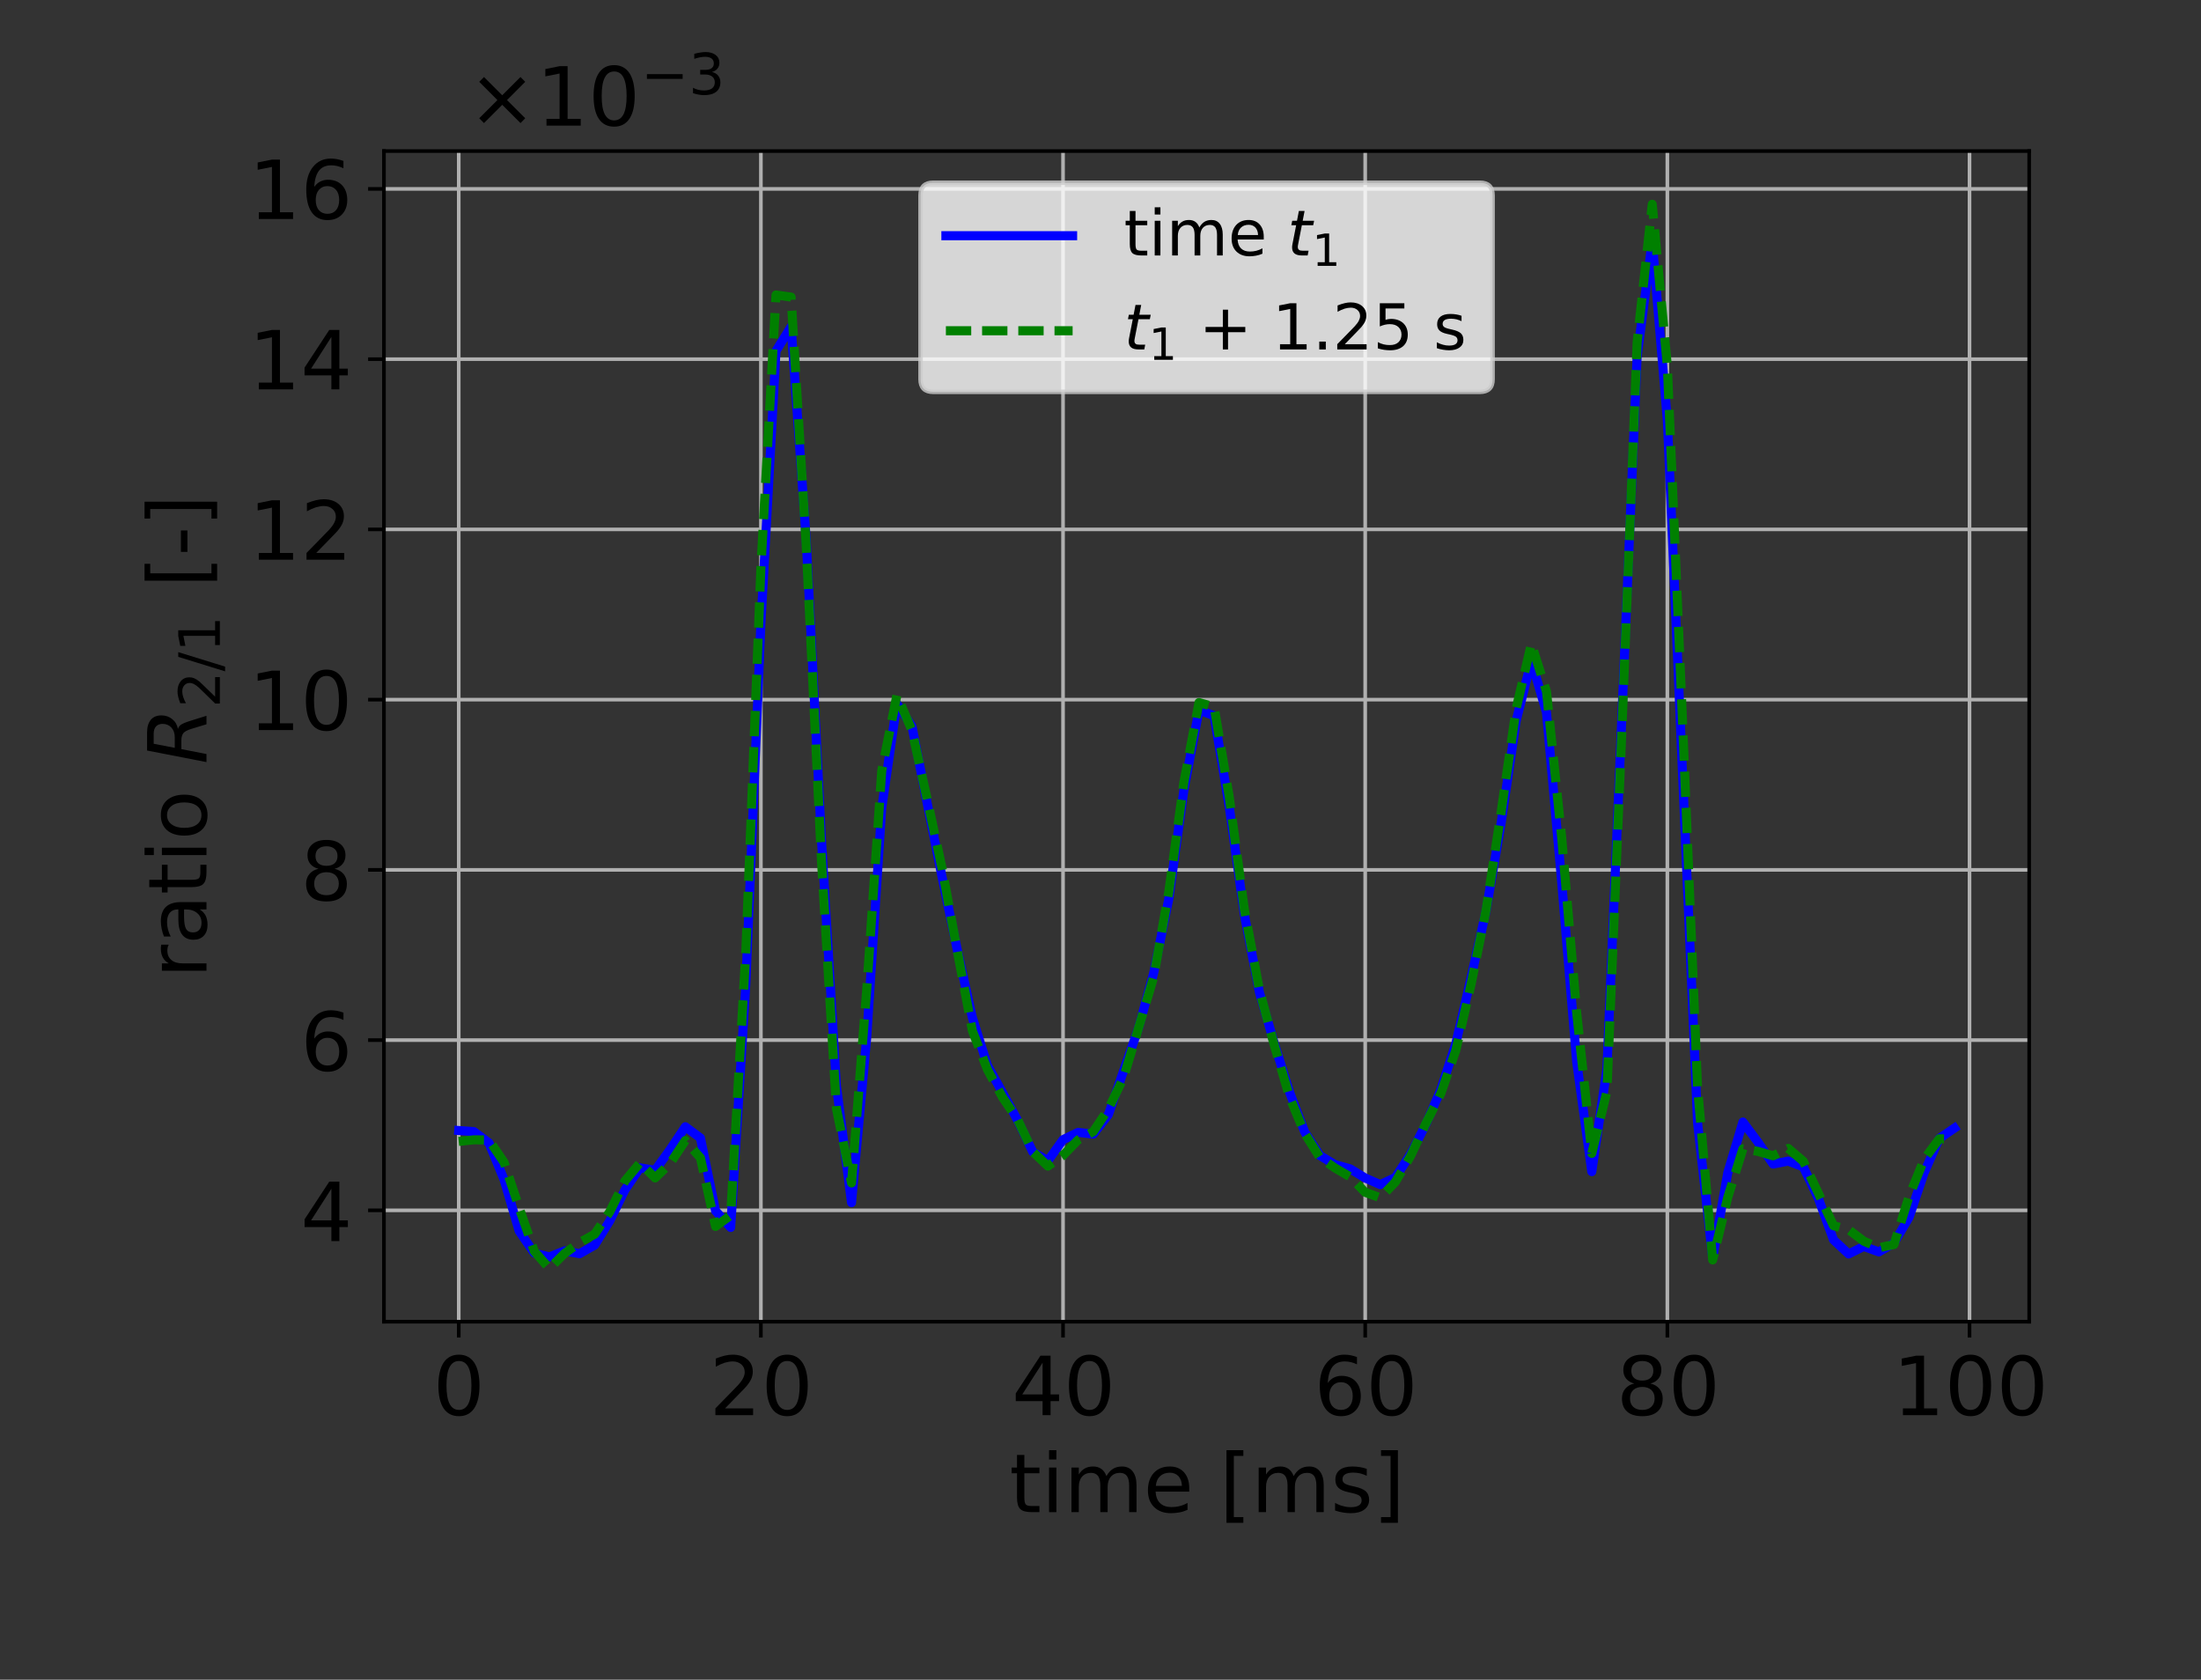 <?xml version="1.0" encoding="UTF-8"?>
<svg xmlns="http://www.w3.org/2000/svg" xmlns:xlink="http://www.w3.org/1999/xlink" width="382.76pt" height="292.07pt" viewBox="0 0 382.76 292.07" version="1.1">
<rect x="0" y="0" width="382.76" height="292.07" fill="#333333" stroke="none"/>
<defs>
<g>
<symbol overflow="visible" id="glyph8-0">
<path style="stroke:none;" d="M 7.25 -3.859 C 7.25 -3.598 7.176 -3.367 7.031 -3.172 C 6.844 -2.941 6.594 -2.828 6.281 -2.828 C 6.125 -2.828 5.969 -2.863 5.812 -2.938 C 5.969 -3 6.047 -3.117 6.047 -3.297 C 6.047 -3.504 5.93 -3.609 5.703 -3.609 C 5.297 -3.609 5.023 -3.336 4.891 -2.797 L 4.312 -2.797 C 4.395 -3.473 4.629 -4 5.016 -4.375 C 5.336 -4.695 5.711 -4.859 6.141 -4.859 C 6.516 -4.859 6.801 -4.75 7 -4.531 C 7.164 -4.352 7.25 -4.129 7.25 -3.859 Z M 4.766 -5.875 C 4.766 -5.75 4.633 -5.344 4.375 -4.656 C 4.113 -3.969 3.984 -3.348 3.984 -2.797 L 3.516 -2.797 C 3.516 -3.348 3.379 -3.969 3.109 -4.656 C 2.848 -5.344 2.719 -5.75 2.719 -5.875 C 2.719 -6.094 2.852 -6.312 3.125 -6.531 C 3.332 -6.707 3.539 -6.879 3.75 -7.047 C 3.957 -6.879 4.164 -6.707 4.375 -6.531 C 4.633 -6.312 4.766 -6.094 4.766 -5.875 Z M 5.328 -2.328 C 5.328 -2.18 5.266 -2.109 5.141 -2.109 L 2.359 -2.109 C 2.234 -2.109 2.172 -2.18 2.172 -2.328 C 2.172 -2.473 2.234 -2.547 2.359 -2.547 L 5.141 -2.547 C 5.266 -2.547 5.328 -2.473 5.328 -2.328 Z M 5.688 0 C 5.383 -0.051 5.102 -0.25 4.844 -0.594 C 4.562 -0.945 4.391 -1.367 4.328 -1.859 L 4.875 -1.859 C 4.969 -1.129 5.238 -0.508 5.688 0 Z M 3.172 -2.797 L 2.609 -2.797 C 2.473 -3.336 2.203 -3.609 1.797 -3.609 C 1.566 -3.609 1.453 -3.504 1.453 -3.297 C 1.453 -3.117 1.531 -3 1.688 -2.938 C 1.531 -2.863 1.367 -2.828 1.203 -2.828 C 0.891 -2.828 0.645 -2.941 0.469 -3.172 C 0.32 -3.367 0.25 -3.598 0.25 -3.859 C 0.25 -4.129 0.328 -4.352 0.484 -4.531 C 0.691 -4.75 0.984 -4.859 1.359 -4.859 C 1.785 -4.859 2.16 -4.695 2.484 -4.375 C 2.867 -4 3.098 -3.473 3.172 -2.797 Z M 4.078 -1.047 C 4.078 -0.828 4.039 -0.562 3.969 -0.25 C 3.906 0.051 3.832 0.285 3.75 0.453 C 3.664 0.285 3.586 0.051 3.516 -0.25 C 3.441 -0.562 3.406 -0.828 3.406 -1.047 C 3.406 -1.266 3.441 -1.535 3.516 -1.859 L 3.984 -1.859 C 4.047 -1.535 4.078 -1.266 4.078 -1.047 Z M 3.172 -1.859 C 3.098 -1.367 2.926 -0.945 2.656 -0.594 C 2.395 -0.25 2.109 -0.051 1.797 0 C 2.254 -0.508 2.531 -1.129 2.625 -1.859 Z M 3.172 -1.859 "/>
</symbol>
<symbol overflow="visible" id="glyph8-1">
<path style="stroke:none;" d="M 4.547 -0.016 L 4.5 0.047 C 4.039 0.016 3.484 0 2.828 0 C 2.191 0 1.52 0.016 0.812 0.047 L 0.75 -0.016 L 0.75 -0.312 L 0.812 -0.359 C 0.977 -0.379 1.141 -0.395 1.297 -0.406 C 1.578 -0.426 1.754 -0.453 1.828 -0.484 C 1.879 -0.516 1.926 -0.578 1.969 -0.672 C 2.031 -0.816 2.062 -1.43 2.062 -2.516 L 2.062 -3.734 C 2.062 -4.098 2.055 -4.555 2.047 -5.109 L 2.031 -5.469 C 2.031 -5.633 2 -5.719 1.938 -5.719 C 1.906 -5.719 1.805 -5.68 1.641 -5.609 C 1.203 -5.398 0.82 -5.219 0.5 -5.062 L 0.438 -5.094 C 0.414 -5.281 0.383 -5.488 0.344 -5.719 L 0.344 -5.766 C 1.238 -6.016 2.238 -6.352 3.344 -6.781 L 3.453 -6.703 C 3.441 -6.516 3.422 -6.227 3.391 -5.844 C 3.391 -5.707 3.383 -5.328 3.375 -4.703 L 3.359 -2.797 C 3.359 -1.422 3.379 -0.68 3.422 -0.578 C 3.453 -0.504 3.5 -0.461 3.562 -0.453 C 3.688 -0.422 3.992 -0.391 4.484 -0.359 L 4.547 -0.312 Z M 4.547 -0.016 "/>
</symbol>
<symbol overflow="visible" id="glyph0-0">
<path style="stroke:none;" d="M 4.508 -9.41 C 3.785 -9.41 3.246 -9.059 2.879 -8.348 C 2.508 -7.641 2.34 -6.578 2.34 -5.16 C 2.34 -3.742 2.508 -2.68 2.879 -1.969 C 3.246 -1.262 3.785 -0.906 4.508 -0.906 C 5.23 -0.906 5.77 -1.262 6.137 -1.969 C 6.492 -2.68 6.676 -3.742 6.676 -5.16 C 6.676 -6.578 6.492 -7.641 6.137 -8.348 C 5.77 -9.059 5.23 -9.41 4.508 -9.41 M 4.508 -10.516 C 5.656 -10.516 6.535 -10.051 7.156 -9.141 C 7.766 -8.223 8.078 -6.887 8.078 -5.16 C 8.078 -3.414 7.766 -2.082 7.156 -1.176 C 6.535 -0.27 5.656 0.184 4.508 0.184 C 3.344 0.184 2.453 -0.27 1.844 -1.176 C 1.234 -2.082 0.934 -3.414 0.934 -5.16 C 0.934 -6.887 1.234 -8.223 1.844 -9.141 C 2.453 -10.051 3.344 -10.516 4.508 -10.516 "/>
</symbol>
<symbol overflow="visible" id="glyph0-1">
<path style="stroke:none;" d="M 2.723 -1.176 L 7.598 -1.176 L 7.598 0 L 1.035 0 L 1.035 -1.176 C 1.559 -1.715 2.281 -2.453 3.203 -3.387 C 4.109 -4.309 4.691 -4.902 4.934 -5.172 C 5.387 -5.668 5.699 -6.094 5.867 -6.449 C 6.039 -6.789 6.137 -7.145 6.137 -7.484 C 6.137 -8.023 5.938 -8.477 5.555 -8.816 C 5.172 -9.156 4.676 -9.34 4.055 -9.34 C 3.613 -9.34 3.148 -9.254 2.664 -9.113 C 2.184 -8.957 1.66 -8.73 1.105 -8.418 L 1.105 -9.836 C 1.672 -10.062 2.195 -10.234 2.68 -10.348 C 3.16 -10.461 3.613 -10.516 4.027 -10.516 C 5.09 -10.516 5.938 -10.246 6.578 -9.711 C 7.215 -9.172 7.539 -8.461 7.539 -7.57 C 7.539 -7.145 7.457 -6.734 7.301 -6.363 C 7.145 -5.98 6.859 -5.527 6.434 -5.02 C 6.32 -4.875 5.953 -4.492 5.328 -3.855 C 4.707 -3.219 3.84 -2.324 2.723 -1.176 "/>
</symbol>
<symbol overflow="visible" id="glyph0-2">
<path style="stroke:none;" d="M 5.359 -9.113 L 1.828 -3.602 L 5.359 -3.602 L 5.359 -9.113 M 4.988 -10.332 L 6.746 -10.332 L 6.746 -3.602 L 8.223 -3.602 L 8.223 -2.438 L 6.746 -2.438 L 6.746 0 L 5.359 0 L 5.359 -2.438 L 0.695 -2.438 L 0.695 -3.785 L 4.988 -10.332 "/>
</symbol>
<symbol overflow="visible" id="glyph0-3">
<path style="stroke:none;" d="M 4.676 -5.727 C 4.055 -5.727 3.559 -5.5 3.188 -5.074 C 2.82 -4.648 2.637 -4.055 2.637 -3.316 C 2.637 -2.566 2.82 -1.969 3.188 -1.547 C 3.559 -1.121 4.055 -0.906 4.676 -0.906 C 5.301 -0.906 5.797 -1.121 6.164 -1.547 C 6.535 -1.969 6.719 -2.566 6.719 -3.316 C 6.719 -4.055 6.535 -4.648 6.164 -5.074 C 5.797 -5.5 5.301 -5.727 4.676 -5.727 M 7.457 -10.105 L 7.457 -8.832 C 7.102 -9 6.746 -9.129 6.391 -9.215 C 6.023 -9.297 5.668 -9.34 5.328 -9.34 C 4.395 -9.34 3.684 -9.027 3.203 -8.406 C 2.723 -7.781 2.438 -6.832 2.383 -5.586 C 2.652 -5.98 2.992 -6.293 3.402 -6.508 C 3.812 -6.719 4.266 -6.832 4.762 -6.832 C 5.797 -6.832 6.621 -6.508 7.215 -5.883 C 7.809 -5.258 8.121 -4.395 8.121 -3.316 C 8.121 -2.254 7.797 -1.402 7.172 -0.766 C 6.547 -0.129 5.711 0.184 4.676 0.184 C 3.488 0.184 2.566 -0.27 1.941 -1.176 C 1.305 -2.082 0.992 -3.414 0.992 -5.16 C 0.992 -6.789 1.375 -8.094 2.156 -9.059 C 2.918 -10.02 3.969 -10.516 5.273 -10.516 C 5.613 -10.516 5.969 -10.477 6.336 -10.418 C 6.691 -10.348 7.059 -10.246 7.457 -10.105 "/>
</symbol>
<symbol overflow="visible" id="glyph0-4">
<path style="stroke:none;" d="M 4.508 -4.902 C 3.84 -4.902 3.316 -4.719 2.934 -4.367 C 2.551 -4.012 2.367 -3.531 2.367 -2.906 C 2.367 -2.281 2.551 -1.785 2.934 -1.43 C 3.316 -1.078 3.84 -0.906 4.508 -0.906 C 5.16 -0.906 5.684 -1.078 6.066 -1.445 C 6.449 -1.801 6.648 -2.281 6.648 -2.906 C 6.648 -3.531 6.449 -4.012 6.082 -4.367 C 5.699 -4.719 5.172 -4.902 4.508 -4.902 M 3.105 -5.5 C 2.508 -5.641 2.043 -5.926 1.699 -6.336 C 1.359 -6.746 1.203 -7.242 1.203 -7.84 C 1.203 -8.66 1.488 -9.312 2.082 -9.793 C 2.664 -10.277 3.473 -10.516 4.508 -10.516 C 5.527 -10.516 6.336 -10.277 6.93 -9.793 C 7.512 -9.312 7.809 -8.66 7.809 -7.84 C 7.809 -7.242 7.641 -6.746 7.301 -6.336 C 6.961 -5.926 6.508 -5.641 5.91 -5.5 C 6.578 -5.344 7.102 -5.031 7.484 -4.578 C 7.852 -4.125 8.051 -3.559 8.051 -2.906 C 8.051 -1.898 7.738 -1.133 7.129 -0.609 C 6.508 -0.07 5.641 0.184 4.508 0.184 C 3.359 0.184 2.48 -0.07 1.871 -0.609 C 1.262 -1.133 0.965 -1.898 0.965 -2.906 C 0.965 -3.559 1.148 -4.125 1.531 -4.578 C 1.898 -5.031 2.422 -5.344 3.105 -5.5 M 2.594 -7.711 C 2.594 -7.172 2.75 -6.746 3.09 -6.449 C 3.43 -6.152 3.898 -6.012 4.508 -6.012 C 5.102 -6.012 5.57 -6.152 5.91 -6.449 C 6.25 -6.746 6.422 -7.172 6.422 -7.711 C 6.422 -8.25 6.25 -8.66 5.91 -8.957 C 5.57 -9.254 5.102 -9.41 4.508 -9.41 C 3.898 -9.41 3.43 -9.254 3.09 -8.957 C 2.75 -8.66 2.594 -8.25 2.594 -7.711 "/>
</symbol>
<symbol overflow="visible" id="glyph0-5">
<path style="stroke:none;" d="M 1.758 -1.176 L 4.039 -1.176 L 4.039 -9.059 L 1.559 -8.562 L 1.559 -9.836 L 4.027 -10.332 L 5.43 -10.332 L 5.43 -1.176 L 7.711 -1.176 L 7.711 0 L 1.758 0 L 1.758 -1.176 "/>
</symbol>
<symbol overflow="visible" id="glyph0-6">
<path style="stroke:none;" d="M 2.594 -9.949 L 2.594 -7.754 L 5.215 -7.754 L 5.215 -6.762 L 2.594 -6.762 L 2.594 -2.551 C 2.594 -1.914 2.68 -1.504 2.848 -1.332 C 3.02 -1.148 3.375 -1.062 3.91 -1.062 L 5.215 -1.062 L 5.215 0 L 3.91 0 C 2.918 0 2.238 -0.184 1.871 -0.555 C 1.504 -0.922 1.316 -1.586 1.316 -2.551 L 1.316 -6.762 L 0.383 -6.762 L 0.383 -7.754 L 1.316 -7.754 L 1.316 -9.949 L 2.594 -9.949 "/>
</symbol>
<symbol overflow="visible" id="glyph0-7">
<path style="stroke:none;" d="M 1.332 -7.754 L 2.609 -7.754 L 2.609 0 L 1.332 0 L 1.332 -7.754 M 1.332 -10.773 L 2.609 -10.773 L 2.609 -9.156 L 1.332 -9.156 L 1.332 -10.773 "/>
</symbol>
<symbol overflow="visible" id="glyph0-8">
<path style="stroke:none;" d="M 7.371 -6.266 C 7.684 -6.832 8.066 -7.242 8.504 -7.527 C 8.945 -7.797 9.469 -7.938 10.078 -7.938 C 10.871 -7.938 11.496 -7.652 11.934 -7.086 C 12.375 -6.52 12.602 -5.711 12.602 -4.676 L 12.602 0 L 11.324 0 L 11.324 -4.637 C 11.324 -5.371 11.184 -5.926 10.93 -6.293 C 10.66 -6.648 10.262 -6.832 9.723 -6.832 C 9.059 -6.832 8.531 -6.605 8.148 -6.164 C 7.766 -5.727 7.582 -5.133 7.582 -4.379 L 7.582 0 L 6.309 0 L 6.309 -4.637 C 6.309 -5.371 6.164 -5.926 5.91 -6.293 C 5.641 -6.648 5.23 -6.832 4.691 -6.832 C 4.039 -6.832 3.516 -6.605 3.133 -6.164 C 2.75 -5.727 2.566 -5.133 2.566 -4.379 L 2.566 0 L 1.289 0 L 1.289 -7.754 L 2.566 -7.754 L 2.566 -6.547 C 2.848 -7.016 3.203 -7.371 3.613 -7.598 C 4.012 -7.824 4.492 -7.938 5.059 -7.938 C 5.629 -7.938 6.094 -7.797 6.492 -7.512 C 6.887 -7.23 7.172 -6.805 7.371 -6.266 "/>
</symbol>
<symbol overflow="visible" id="glyph0-9">
<path style="stroke:none;" d="M 7.965 -4.195 L 7.965 -3.57 L 2.113 -3.57 C 2.168 -2.691 2.422 -2.012 2.906 -1.559 C 3.375 -1.105 4.027 -0.879 4.875 -0.879 C 5.359 -0.879 5.84 -0.934 6.293 -1.051 C 6.746 -1.164 7.215 -1.348 7.668 -1.602 L 7.668 -0.398 C 7.215 -0.199 6.746 -0.043 6.266 0.043 C 5.781 0.129 5.285 0.184 4.805 0.184 C 3.559 0.184 2.578 -0.172 1.855 -0.879 C 1.133 -1.586 0.781 -2.566 0.781 -3.797 C 0.781 -5.059 1.121 -6.066 1.801 -6.816 C 2.48 -7.555 3.414 -7.938 4.578 -7.938 C 5.629 -7.938 6.449 -7.598 7.059 -6.93 C 7.652 -6.25 7.965 -5.344 7.965 -4.195 M 6.691 -4.562 C 6.676 -5.258 6.477 -5.812 6.109 -6.238 C 5.727 -6.648 5.215 -6.859 4.594 -6.859 C 3.883 -6.859 3.316 -6.648 2.891 -6.25 C 2.465 -5.855 2.211 -5.285 2.156 -4.562 L 6.691 -4.562 "/>
</symbol>
<symbol overflow="visible" id="glyph0-10">
<path style="stroke:none;" d=""/>
</symbol>
<symbol overflow="visible" id="glyph0-11">
<path style="stroke:none;" d="M 1.219 -10.773 L 4.152 -10.773 L 4.152 -9.781 L 2.496 -9.781 L 2.496 0.863 L 4.152 0.863 L 4.152 1.855 L 1.219 1.855 L 1.219 -10.773 "/>
</symbol>
<symbol overflow="visible" id="glyph0-12">
<path style="stroke:none;" d="M 6.277 -7.527 L 6.277 -6.32 C 5.91 -6.492 5.543 -6.633 5.16 -6.734 C 4.762 -6.816 4.367 -6.875 3.953 -6.875 C 3.316 -6.875 2.836 -6.773 2.523 -6.578 C 2.211 -6.379 2.055 -6.094 2.055 -5.711 C 2.055 -5.414 2.168 -5.188 2.395 -5.02 C 2.621 -4.848 3.074 -4.676 3.758 -4.535 L 4.195 -4.438 C 5.102 -4.238 5.742 -3.953 6.125 -3.613 C 6.492 -3.262 6.691 -2.766 6.691 -2.141 C 6.691 -1.418 6.406 -0.852 5.84 -0.438 C 5.273 -0.016 4.48 0.184 3.488 0.184 C 3.062 0.184 2.637 0.141 2.184 0.07 C 1.73 0 1.262 -0.113 0.766 -0.285 L 0.766 -1.602 C 1.234 -1.348 1.699 -1.164 2.156 -1.051 C 2.609 -0.922 3.062 -0.863 3.516 -0.863 C 4.109 -0.863 4.578 -0.965 4.902 -1.164 C 5.215 -1.359 5.387 -1.66 5.387 -2.043 C 5.387 -2.383 5.258 -2.652 5.031 -2.836 C 4.805 -3.02 4.293 -3.203 3.5 -3.375 L 3.062 -3.473 C 2.27 -3.645 1.688 -3.898 1.348 -4.238 C 0.992 -4.578 0.82 -5.047 0.82 -5.656 C 0.82 -6.379 1.078 -6.945 1.586 -7.344 C 2.098 -7.738 2.836 -7.938 3.797 -7.938 C 4.266 -7.938 4.707 -7.895 5.133 -7.824 C 5.543 -7.754 5.926 -7.652 6.277 -7.527 "/>
</symbol>
<symbol overflow="visible" id="glyph0-13">
<path style="stroke:none;" d="M 4.309 -10.773 L 4.309 1.855 L 1.375 1.855 L 1.375 0.863 L 3.035 0.863 L 3.035 -9.781 L 1.375 -9.781 L 1.375 -10.773 L 4.309 -10.773 "/>
</symbol>
<symbol overflow="visible" id="glyph0-14">
<path style="stroke:none;" d="M 9.938 -7.613 L 6.773 -4.438 L 9.938 -1.277 L 9.113 -0.438 L 5.938 -3.613 L 2.766 -0.438 L 1.941 -1.277 L 5.102 -4.438 L 1.941 -7.613 L 2.766 -8.449 L 5.938 -5.273 L 9.113 -8.449 L 9.938 -7.613 "/>
</symbol>
<symbol overflow="visible" id="glyph1-0">
<path style="stroke:none;" d="M -6.562 -5.824 C -6.648 -5.684 -6.703 -5.527 -6.746 -5.359 C -6.773 -5.188 -6.805 -5.004 -6.805 -4.805 C -6.805 -4.082 -6.562 -3.531 -6.094 -3.148 C -5.629 -2.75 -4.961 -2.566 -4.082 -2.566 L 0 -2.566 L 0 -1.289 L -7.754 -1.289 L -7.754 -2.566 L -6.547 -2.566 C -7.016 -2.82 -7.371 -3.176 -7.598 -3.602 C -7.824 -4.027 -7.938 -4.551 -7.938 -5.172 C -7.938 -5.258 -7.922 -5.359 -7.922 -5.473 C -7.91 -5.57 -7.895 -5.684 -7.867 -5.824 L -6.562 -5.824 "/>
</symbol>
<symbol overflow="visible" id="glyph1-1">
<path style="stroke:none;" d="M -3.898 -4.863 C -3.898 -3.828 -3.77 -3.117 -3.543 -2.723 C -3.301 -2.324 -2.906 -2.125 -2.34 -2.125 C -1.887 -2.125 -1.516 -2.27 -1.262 -2.566 C -0.992 -2.863 -0.863 -3.273 -0.863 -3.785 C -0.863 -4.492 -1.105 -5.059 -1.617 -5.484 C -2.113 -5.91 -2.777 -6.125 -3.613 -6.125 L -3.898 -6.125 L -3.898 -4.863 M -4.422 -7.398 L 0 -7.398 L 0 -6.125 L -1.176 -6.125 C -0.695 -5.824 -0.355 -5.457 -0.141 -5.031 C 0.07 -4.605 0.184 -4.066 0.184 -3.445 C 0.184 -2.652 -0.027 -2.012 -0.469 -1.547 C -0.906 -1.078 -1.504 -0.852 -2.254 -0.852 C -3.117 -0.852 -3.77 -1.133 -4.223 -1.73 C -4.664 -2.309 -4.891 -3.176 -4.891 -4.336 L -4.891 -6.125 L -5.02 -6.125 C -5.598 -6.125 -6.051 -5.926 -6.379 -5.543 C -6.691 -5.16 -6.859 -4.621 -6.859 -3.926 C -6.859 -3.473 -6.805 -3.047 -6.691 -2.621 C -6.578 -2.195 -6.422 -1.801 -6.223 -1.418 L -7.398 -1.418 C -7.57 -1.871 -7.711 -2.324 -7.797 -2.766 C -7.879 -3.203 -7.938 -3.629 -7.938 -4.055 C -7.938 -5.172 -7.641 -6.012 -7.059 -6.562 C -6.477 -7.117 -5.598 -7.398 -4.422 -7.398 "/>
</symbol>
<symbol overflow="visible" id="glyph1-2">
<path style="stroke:none;" d="M -9.949 -2.594 L -7.754 -2.594 L -7.754 -5.215 L -6.762 -5.215 L -6.762 -2.594 L -2.551 -2.594 C -1.914 -2.594 -1.504 -2.68 -1.332 -2.848 C -1.148 -3.02 -1.062 -3.375 -1.062 -3.91 L -1.062 -5.215 L 0 -5.215 L 0 -3.91 C 0 -2.918 -0.184 -2.238 -0.555 -1.871 C -0.922 -1.504 -1.586 -1.316 -2.551 -1.316 L -6.762 -1.316 L -6.762 -0.383 L -7.754 -0.383 L -7.754 -1.316 L -9.949 -1.316 L -9.949 -2.594 "/>
</symbol>
<symbol overflow="visible" id="glyph1-3">
<path style="stroke:none;" d="M -7.754 -1.332 L -7.754 -2.609 L 0 -2.609 L 0 -1.332 L -7.754 -1.332 M -10.773 -1.332 L -10.773 -2.609 L -9.156 -2.609 L -9.156 -1.332 L -10.773 -1.332 "/>
</symbol>
<symbol overflow="visible" id="glyph1-4">
<path style="stroke:none;" d="M -6.859 -4.336 C -6.859 -3.656 -6.59 -3.117 -6.051 -2.723 C -5.516 -2.324 -4.789 -2.125 -3.871 -2.125 C -2.934 -2.125 -2.211 -2.309 -1.672 -2.707 C -1.133 -3.105 -0.879 -3.645 -0.879 -4.336 C -0.879 -5.02 -1.133 -5.555 -1.672 -5.953 C -2.211 -6.352 -2.934 -6.547 -3.871 -6.547 C -4.777 -6.547 -5.516 -6.352 -6.051 -5.953 C -6.59 -5.555 -6.859 -5.02 -6.859 -4.336 M -7.938 -4.336 C -7.938 -5.441 -7.57 -6.309 -6.859 -6.945 C -6.137 -7.57 -5.145 -7.895 -3.871 -7.895 C -2.594 -7.895 -1.602 -7.57 -0.895 -6.945 C -0.172 -6.309 0.184 -5.441 0.184 -4.336 C 0.184 -3.219 -0.172 -2.34 -0.895 -1.715 C -1.602 -1.09 -2.594 -0.781 -3.871 -0.781 C -5.145 -0.781 -6.137 -1.09 -6.859 -1.715 C -7.57 -2.34 -7.938 -3.219 -7.938 -4.336 "/>
</symbol>
<symbol overflow="visible" id="glyph1-5">
<path style="stroke:none;" d=""/>
</symbol>
<symbol overflow="visible" id="glyph1-6">
<path style="stroke:none;" d="M -10.773 -1.219 L -10.773 -4.152 L -9.781 -4.152 L -9.781 -2.496 L 0.863 -2.496 L 0.863 -4.152 L 1.855 -4.152 L 1.855 -1.219 L -10.773 -1.219 "/>
</symbol>
<symbol overflow="visible" id="glyph1-7">
<path style="stroke:none;" d="M -4.449 -0.695 L -4.449 -4.422 L -3.316 -4.422 L -3.316 -0.695 L -4.449 -0.695 "/>
</symbol>
<symbol overflow="visible" id="glyph1-8">
<path style="stroke:none;" d="M -10.773 -4.309 L 1.855 -4.309 L 1.855 -1.375 L 0.863 -1.375 L 0.863 -3.035 L -9.781 -3.035 L -9.781 -1.375 L -10.773 -1.375 L -10.773 -4.309 "/>
</symbol>
<symbol overflow="visible" id="glyph2-0">
<path style="stroke:none;" d="M -9.184 -3.57 L -5.516 -2.863 L -5.516 -4.664 C -5.516 -5.371 -5.699 -5.938 -6.094 -6.379 C -6.492 -6.805 -7.004 -7.031 -7.625 -7.031 C -8.121 -7.031 -8.504 -6.875 -8.773 -6.59 C -9.043 -6.293 -9.184 -5.867 -9.184 -5.328 L -9.184 -3.57 M -4.961 -6.137 C -4.891 -6.422 -4.719 -6.676 -4.449 -6.875 C -4.168 -7.074 -3.629 -7.301 -2.82 -7.555 L 0 -8.434 L 0 -6.961 L -2.652 -6.152 C -3.332 -5.938 -3.785 -5.699 -4.012 -5.43 C -4.238 -5.145 -4.367 -4.734 -4.367 -4.18 L -4.367 -2.637 L 0 -1.785 L 0 -0.383 L -10.332 -2.395 L -10.332 -5.543 C -10.332 -6.492 -10.105 -7.23 -9.68 -7.738 C -9.254 -8.25 -8.633 -8.504 -7.824 -8.504 C -7.102 -8.504 -6.477 -8.277 -5.953 -7.852 C -5.414 -7.414 -5.09 -6.848 -4.961 -6.137 "/>
</symbol>
<symbol overflow="visible" id="glyph3-0">
<path style="stroke:none;" d="M -0.824 -1.906 L -0.824 -5.316 L 0 -5.316 L 0 -0.723 L -0.824 -0.723 C -1.199 -1.09 -1.715 -1.598 -2.371 -2.242 C -3.016 -2.879 -3.434 -3.285 -3.621 -3.453 C -3.969 -3.77 -4.266 -3.988 -4.516 -4.109 C -4.754 -4.227 -5 -4.297 -5.238 -4.297 C -5.617 -4.297 -5.934 -4.156 -6.172 -3.891 C -6.41 -3.621 -6.539 -3.273 -6.539 -2.836 C -6.539 -2.531 -6.48 -2.203 -6.379 -1.867 C -6.27 -1.527 -6.113 -1.16 -5.895 -0.773 L -6.887 -0.773 C -7.043 -1.172 -7.164 -1.539 -7.242 -1.875 C -7.324 -2.211 -7.363 -2.531 -7.363 -2.816 C -7.363 -3.562 -7.172 -4.156 -6.797 -4.605 C -6.418 -5.051 -5.922 -5.277 -5.297 -5.277 C -5 -5.277 -4.711 -5.219 -4.453 -5.109 C -4.188 -5 -3.871 -4.801 -3.512 -4.504 C -3.414 -4.426 -3.145 -4.168 -2.699 -3.73 C -2.254 -3.293 -1.629 -2.688 -0.824 -1.906 "/>
</symbol>
<symbol overflow="visible" id="glyph3-1">
<path style="stroke:none;" d="M -7.234 -2.52 L -7.234 -3.344 L 0.914 -0.824 L 0.914 0 L -7.234 -2.52 "/>
</symbol>
<symbol overflow="visible" id="glyph3-2">
<path style="stroke:none;" d="M -0.824 -1.23 L -0.824 -2.828 L -6.34 -2.828 L -5.992 -1.09 L -6.887 -1.09 L -7.234 -2.816 L -7.234 -3.801 L -0.824 -3.801 L -0.824 -5.398 L 0 -5.398 L 0 -1.23 L -0.824 -1.23 "/>
</symbol>
<symbol overflow="visible" id="glyph4-0">
<path style="stroke:none;" d="M 2.016 -7.738 L 2.016 -6.031 L 4.059 -6.031 L 4.059 -5.258 L 2.016 -5.258 L 2.016 -1.984 C 2.016 -1.488 2.082 -1.168 2.215 -1.035 C 2.348 -0.895 2.625 -0.828 3.043 -0.828 L 4.059 -0.828 L 4.059 0 L 3.043 0 C 2.27 0 1.742 -0.145 1.457 -0.43 C 1.168 -0.715 1.023 -1.234 1.023 -1.984 L 1.023 -5.258 L 0.297 -5.258 L 0.297 -6.031 L 1.023 -6.031 L 1.023 -7.738 L 2.016 -7.738 "/>
</symbol>
<symbol overflow="visible" id="glyph4-1">
<path style="stroke:none;" d="M 1.035 -6.031 L 2.027 -6.031 L 2.027 0 L 1.035 0 L 1.035 -6.031 M 1.035 -8.379 L 2.027 -8.379 L 2.027 -7.121 L 1.035 -7.121 L 1.035 -8.379 "/>
</symbol>
<symbol overflow="visible" id="glyph4-2">
<path style="stroke:none;" d="M 5.734 -4.871 C 5.977 -5.312 6.273 -5.633 6.613 -5.855 C 6.957 -6.062 7.363 -6.172 7.84 -6.172 C 8.457 -6.172 8.941 -5.953 9.281 -5.512 C 9.625 -5.07 9.801 -4.441 9.801 -3.637 L 9.801 0 L 8.809 0 L 8.809 -3.605 C 8.809 -4.18 8.699 -4.609 8.5 -4.895 C 8.289 -5.172 7.98 -5.312 7.562 -5.312 C 7.043 -5.312 6.637 -5.137 6.34 -4.797 C 6.043 -4.453 5.898 -3.992 5.898 -3.406 L 5.898 0 L 4.906 0 L 4.906 -3.605 C 4.906 -4.18 4.797 -4.609 4.598 -4.895 C 4.387 -5.172 4.066 -5.312 3.648 -5.312 C 3.141 -5.312 2.734 -5.137 2.438 -4.797 C 2.141 -4.453 1.996 -3.992 1.996 -3.406 L 1.996 0 L 1.004 0 L 1.004 -6.031 L 1.996 -6.031 L 1.996 -5.094 C 2.215 -5.457 2.492 -5.734 2.812 -5.91 C 3.121 -6.086 3.496 -6.172 3.938 -6.172 C 4.375 -6.172 4.742 -6.062 5.051 -5.844 C 5.359 -5.621 5.578 -5.293 5.734 -4.871 "/>
</symbol>
<symbol overflow="visible" id="glyph4-3">
<path style="stroke:none;" d="M 6.195 -3.262 L 6.195 -2.777 L 1.645 -2.777 C 1.688 -2.094 1.887 -1.566 2.262 -1.211 C 2.625 -0.859 3.133 -0.684 3.793 -0.684 C 4.168 -0.684 4.543 -0.727 4.895 -0.816 C 5.246 -0.902 5.613 -1.047 5.965 -1.246 L 5.965 -0.309 C 5.613 -0.156 5.246 -0.031 4.871 0.031 C 4.496 0.098 4.113 0.145 3.738 0.145 C 2.766 0.145 2.008 -0.133 1.445 -0.684 C 0.883 -1.234 0.605 -1.996 0.605 -2.953 C 0.605 -3.938 0.871 -4.719 1.398 -5.301 C 1.93 -5.875 2.656 -6.172 3.562 -6.172 C 4.375 -6.172 5.016 -5.91 5.488 -5.391 C 5.953 -4.863 6.195 -4.156 6.195 -3.262 M 5.203 -3.551 C 5.191 -4.09 5.039 -4.52 4.75 -4.852 C 4.453 -5.172 4.059 -5.336 3.57 -5.336 C 3.02 -5.336 2.578 -5.172 2.25 -4.863 C 1.918 -4.555 1.719 -4.113 1.676 -3.551 L 5.203 -3.551 "/>
</symbol>
<symbol overflow="visible" id="glyph4-4">
<path style="stroke:none;" d=""/>
</symbol>
<symbol overflow="visible" id="glyph4-5">
<path style="stroke:none;" d="M 5.07 -6.914 L 5.07 -3.914 L 8.07 -3.914 L 8.07 -3 L 5.07 -3 L 5.07 0 L 4.168 0 L 4.168 -3 L 1.168 -3 L 1.168 -3.914 L 4.168 -3.914 L 4.168 -6.914 L 5.07 -6.914 "/>
</symbol>
<symbol overflow="visible" id="glyph4-6">
<path style="stroke:none;" d="M 1.367 -0.914 L 3.141 -0.914 L 3.141 -7.043 L 1.211 -6.66 L 1.211 -7.652 L 3.133 -8.035 L 4.223 -8.035 L 4.223 -0.914 L 5.996 -0.914 L 5.996 0 L 1.367 0 L 1.367 -0.914 "/>
</symbol>
<symbol overflow="visible" id="glyph4-7">
<path style="stroke:none;" d="M 1.18 -1.367 L 2.316 -1.367 L 2.316 0 L 1.18 0 L 1.18 -1.367 "/>
</symbol>
<symbol overflow="visible" id="glyph4-8">
<path style="stroke:none;" d="M 2.117 -0.914 L 5.91 -0.914 L 5.91 0 L 0.805 0 L 0.805 -0.914 C 1.211 -1.332 1.773 -1.906 2.492 -2.637 C 3.195 -3.352 3.648 -3.812 3.836 -4.023 C 4.188 -4.41 4.434 -4.742 4.562 -5.016 C 4.695 -5.281 4.773 -5.555 4.773 -5.82 C 4.773 -6.238 4.621 -6.594 4.32 -6.855 C 4.023 -7.121 3.637 -7.266 3.152 -7.266 C 2.812 -7.266 2.449 -7.199 2.074 -7.09 C 1.699 -6.969 1.289 -6.789 0.859 -6.547 L 0.859 -7.652 C 1.301 -7.828 1.707 -7.961 2.082 -8.047 C 2.457 -8.137 2.812 -8.18 3.133 -8.18 C 3.957 -8.18 4.621 -7.969 5.117 -7.551 C 5.613 -7.133 5.863 -6.582 5.863 -5.887 C 5.863 -5.555 5.797 -5.238 5.676 -4.949 C 5.555 -4.652 5.336 -4.301 5.004 -3.902 C 4.918 -3.793 4.629 -3.496 4.145 -3 C 3.66 -2.504 2.988 -1.809 2.117 -0.914 "/>
</symbol>
<symbol overflow="visible" id="glyph4-9">
<path style="stroke:none;" d="M 1.191 -8.035 L 5.457 -8.035 L 5.457 -7.121 L 2.184 -7.121 L 2.184 -5.148 C 2.336 -5.203 2.504 -5.246 2.656 -5.27 C 2.812 -5.293 2.977 -5.312 3.133 -5.312 C 4.023 -5.312 4.73 -5.059 5.258 -4.574 C 5.789 -4.078 6.051 -3.418 6.051 -2.578 C 6.051 -1.707 5.777 -1.035 5.238 -0.562 C 4.695 -0.09 3.938 0.145 2.965 0.145 C 2.625 0.145 2.281 0.109 1.93 0.066 C 1.578 0.012 1.223 -0.066 0.848 -0.188 L 0.848 -1.277 C 1.168 -1.102 1.5 -0.969 1.852 -0.883 C 2.195 -0.793 2.559 -0.762 2.945 -0.762 C 3.562 -0.762 4.059 -0.914 4.422 -1.246 C 4.773 -1.578 4.961 -2.016 4.961 -2.578 C 4.961 -3.133 4.773 -3.57 4.422 -3.902 C 4.059 -4.234 3.562 -4.398 2.945 -4.398 C 2.656 -4.398 2.359 -4.367 2.074 -4.301 C 1.785 -4.234 1.488 -4.133 1.191 -4 L 1.191 -8.035 "/>
</symbol>
<symbol overflow="visible" id="glyph4-10">
<path style="stroke:none;" d="M 4.883 -5.855 L 4.883 -4.918 C 4.598 -5.051 4.309 -5.16 4.012 -5.238 C 3.703 -5.301 3.395 -5.348 3.074 -5.348 C 2.578 -5.348 2.203 -5.27 1.961 -5.117 C 1.719 -4.961 1.598 -4.742 1.598 -4.441 C 1.598 -4.211 1.688 -4.035 1.863 -3.902 C 2.039 -3.77 2.391 -3.637 2.922 -3.527 L 3.262 -3.449 C 3.969 -3.297 4.465 -3.074 4.762 -2.812 C 5.051 -2.535 5.203 -2.148 5.203 -1.664 C 5.203 -1.102 4.984 -0.66 4.543 -0.34 C 4.102 -0.012 3.484 0.145 2.711 0.145 C 2.383 0.145 2.051 0.109 1.699 0.055 C 1.344 0 0.98 -0.09 0.594 -0.219 L 0.594 -1.246 C 0.961 -1.047 1.324 -0.902 1.676 -0.816 C 2.027 -0.715 2.383 -0.672 2.734 -0.672 C 3.195 -0.672 3.562 -0.75 3.812 -0.902 C 4.059 -1.059 4.188 -1.289 4.188 -1.586 C 4.188 -1.852 4.09 -2.062 3.914 -2.203 C 3.738 -2.348 3.34 -2.492 2.723 -2.625 L 2.383 -2.699 C 1.766 -2.832 1.312 -3.031 1.047 -3.297 C 0.773 -3.562 0.641 -3.926 0.641 -4.398 C 0.641 -4.961 0.836 -5.402 1.234 -5.711 C 1.633 -6.02 2.203 -6.172 2.953 -6.172 C 3.316 -6.172 3.66 -6.141 3.992 -6.086 C 4.309 -6.031 4.609 -5.953 4.883 -5.855 "/>
</symbol>
<symbol overflow="visible" id="glyph5-0">
<path style="stroke:none;" d="M 4.664 -6.031 L 4.508 -5.258 L 2.535 -5.258 L 1.895 -1.984 C 1.875 -1.863 1.852 -1.766 1.84 -1.676 C 1.828 -1.586 1.828 -1.531 1.828 -1.488 C 1.828 -1.258 1.895 -1.09 2.039 -0.98 C 2.172 -0.871 2.391 -0.828 2.699 -0.828 L 3.703 -0.828 L 3.539 0 L 2.59 0 C 1.996 0 1.555 -0.109 1.27 -0.34 C 0.98 -0.574 0.836 -0.926 0.836 -1.391 C 0.836 -1.465 0.836 -1.555 0.848 -1.652 C 0.859 -1.754 0.883 -1.863 0.902 -1.984 L 1.543 -5.258 L 0.707 -5.258 L 0.859 -6.031 L 1.688 -6.031 L 2.016 -7.738 L 3.008 -7.738 L 2.68 -6.031 L 4.664 -6.031 "/>
</symbol>
<symbol overflow="visible" id="glyph6-0">
<path style="stroke:none;" d="M 0.957 -0.641 L 2.199 -0.641 L 2.199 -4.93 L 0.848 -4.66 L 0.848 -5.355 L 2.191 -5.625 L 2.957 -5.625 L 2.957 -0.641 L 4.199 -0.641 L 4.199 0 L 0.957 0 L 0.957 -0.641 "/>
</symbol>
<symbol overflow="visible" id="glyph7-0">
<path style="stroke:none;" d="M 4.027 -3.898 C 4.496 -3.801 4.863 -3.59 5.121 -3.273 C 5.379 -2.957 5.516 -2.559 5.516 -2.102 C 5.516 -1.391 5.27 -0.832 4.781 -0.445 C 4.285 -0.059 3.59 0.129 2.688 0.129 C 2.383 0.129 2.062 0.098 1.746 0.039 C 1.43 -0.012 1.09 -0.098 0.754 -0.219 L 0.754 -1.16 C 1.023 -1.004 1.32 -0.883 1.648 -0.805 C 1.965 -0.723 2.301 -0.684 2.66 -0.684 C 3.273 -0.684 3.742 -0.805 4.059 -1.043 C 4.375 -1.281 4.543 -1.637 4.543 -2.102 C 4.543 -2.52 4.395 -2.859 4.098 -3.094 C 3.801 -3.332 3.383 -3.461 2.848 -3.461 L 2.004 -3.461 L 2.004 -4.266 L 2.887 -4.266 C 3.363 -4.266 3.73 -4.355 3.988 -4.555 C 4.246 -4.742 4.375 -5.02 4.375 -5.387 C 4.375 -5.754 4.238 -6.043 3.98 -6.242 C 3.711 -6.438 3.332 -6.539 2.848 -6.539 C 2.578 -6.539 2.293 -6.508 1.984 -6.449 C 1.676 -6.391 1.34 -6.301 0.973 -6.18 L 0.973 -7.055 C 1.34 -7.152 1.688 -7.234 2.016 -7.281 C 2.332 -7.332 2.641 -7.363 2.938 -7.363 C 3.672 -7.363 4.258 -7.191 4.691 -6.855 C 5.129 -6.52 5.348 -6.062 5.348 -5.488 C 5.348 -5.09 5.23 -4.754 5 -4.477 C 4.773 -4.195 4.445 -4 4.027 -3.898 "/>
</symbol>
</g>
<clipPath id="clip1">
  <path d="M 79 26.121 L 81 26.121 L 81 229.789 L 79 229.789 Z M 79 26.121 "/>
</clipPath>
<clipPath id="clip2">
  <path d="M 131 26.121 L 133 26.121 L 133 229.789 L 131 229.789 Z M 131 26.121 "/>
</clipPath>
<clipPath id="clip3">
  <path d="M 184 26.121 L 186 26.121 L 186 229.789 L 184 229.789 Z M 184 26.121 "/>
</clipPath>
<clipPath id="clip4">
  <path d="M 237 26.121 L 238 26.121 L 238 229.789 L 237 229.789 Z M 237 26.121 "/>
</clipPath>
<clipPath id="clip5">
  <path d="M 289 26.121 L 291 26.121 L 291 229.789 L 289 229.789 Z M 289 26.121 "/>
</clipPath>
<clipPath id="clip6">
  <path d="M 342 26.121 L 344 26.121 L 344 229.789 L 342 229.789 Z M 342 26.121 "/>
</clipPath>
<clipPath id="clip7">
  <path d="M 66.801 209 L 353.078 209 L 353.078 211 L 66.801 211 Z M 66.801 209 "/>
</clipPath>
<clipPath id="clip8">
  <path d="M 66.801 180 L 353.078 180 L 353.078 182 L 66.801 182 Z M 66.801 180 "/>
</clipPath>
<clipPath id="clip9">
  <path d="M 66.801 150 L 353.078 150 L 353.078 152 L 66.801 152 Z M 66.801 150 "/>
</clipPath>
<clipPath id="clip10">
  <path d="M 66.801 121 L 353.078 121 L 353.078 123 L 66.801 123 Z M 66.801 121 "/>
</clipPath>
<clipPath id="clip11">
  <path d="M 66.801 91 L 353.078 91 L 353.078 93 L 66.801 93 Z M 66.801 91 "/>
</clipPath>
<clipPath id="clip12">
  <path d="M 66.801 61 L 353.078 61 L 353.078 63 L 66.801 63 Z M 66.801 61 "/>
</clipPath>
<clipPath id="clip13">
  <path d="M 66.801 32 L 353.078 32 L 353.078 34 L 66.801 34 Z M 66.801 32 "/>
</clipPath>
<clipPath id="clip14">
  <path d="M 223 292 L 228 292 L 228 292.07 L 223 292.07 Z M 223 292 "/>
</clipPath>
</defs>
<g id="surface1">
<g clip-path="url(#clip1)" clip-rule="nonzero">
<path style="fill:none;stroke-width:0.8;stroke-linecap:square;stroke-linejoin:round;stroke:rgb(69.019%,69.019%,69.019%);stroke-opacity:1;stroke-miterlimit:10;" d="M 90.148 64.999 L 90.148 323.642 " transform="matrix(0.787,0,0,-0.787,8.829,280.973)"/>
</g>
<path style="fill:none;stroke-width:0.8;stroke-linecap:butt;stroke-linejoin:round;stroke:rgb(0%,0%,0%);stroke-opacity:1;stroke-miterlimit:10;" d="M 90.148 64.999 L 90.148 61.502 " transform="matrix(0.787,0,0,-0.787,8.829,280.973)"/>
<g style="fill:rgb(0%,0%,0%);fill-opacity:1;">
  <use xlink:href="#glyph0-0" x="75.306" y="246.066"/>
</g>
<g clip-path="url(#clip2)" clip-rule="nonzero">
<path style="fill:none;stroke-width:0.8;stroke-linecap:square;stroke-linejoin:round;stroke:rgb(69.019%,69.019%,69.019%);stroke-opacity:1;stroke-miterlimit:10;" d="M 156.914 64.999 L 156.914 323.642 " transform="matrix(0.787,0,0,-0.787,8.829,280.973)"/>
</g>
<path style="fill:none;stroke-width:0.8;stroke-linecap:butt;stroke-linejoin:round;stroke:rgb(0%,0%,0%);stroke-opacity:1;stroke-miterlimit:10;" d="M 156.914 64.999 L 156.914 61.502 " transform="matrix(0.787,0,0,-0.787,8.829,280.973)"/>
<g style="fill:rgb(0%,0%,0%);fill-opacity:1;">
  <use xlink:href="#glyph0-1" x="123.372" y="246.066"/>
  <use xlink:href="#glyph0-0" x="132.387" y="246.066"/>
</g>
<g clip-path="url(#clip3)" clip-rule="nonzero">
<path style="fill:none;stroke-width:0.8;stroke-linecap:square;stroke-linejoin:round;stroke:rgb(69.019%,69.019%,69.019%);stroke-opacity:1;stroke-miterlimit:10;" d="M 223.679 64.999 L 223.679 323.642 " transform="matrix(0.787,0,0,-0.787,8.829,280.973)"/>
</g>
<path style="fill:none;stroke-width:0.8;stroke-linecap:butt;stroke-linejoin:round;stroke:rgb(0%,0%,0%);stroke-opacity:1;stroke-miterlimit:10;" d="M 223.679 64.999 L 223.679 61.502 " transform="matrix(0.787,0,0,-0.787,8.829,280.973)"/>
<g style="fill:rgb(0%,0%,0%);fill-opacity:1;">
  <use xlink:href="#glyph0-2" x="175.948" y="246.066"/>
  <use xlink:href="#glyph0-0" x="184.962" y="246.066"/>
</g>
<g clip-path="url(#clip4)" clip-rule="nonzero">
<path style="fill:none;stroke-width:0.8;stroke-linecap:square;stroke-linejoin:round;stroke:rgb(69.019%,69.019%,69.019%);stroke-opacity:1;stroke-miterlimit:10;" d="M 290.449 64.999 L 290.449 323.642 " transform="matrix(0.787,0,0,-0.787,8.829,280.973)"/>
</g>
<path style="fill:none;stroke-width:0.8;stroke-linecap:butt;stroke-linejoin:round;stroke:rgb(0%,0%,0%);stroke-opacity:1;stroke-miterlimit:10;" d="M 290.449 64.999 L 290.449 61.502 " transform="matrix(0.787,0,0,-0.787,8.829,280.973)"/>
<g style="fill:rgb(0%,0%,0%);fill-opacity:1;">
  <use xlink:href="#glyph0-3" x="228.523" y="246.066"/>
  <use xlink:href="#glyph0-0" x="237.538" y="246.066"/>
</g>
<g clip-path="url(#clip5)" clip-rule="nonzero">
<path style="fill:none;stroke-width:0.8;stroke-linecap:square;stroke-linejoin:round;stroke:rgb(69.019%,69.019%,69.019%);stroke-opacity:1;stroke-miterlimit:10;" d="M 357.214 64.999 L 357.214 323.642 " transform="matrix(0.787,0,0,-0.787,8.829,280.973)"/>
</g>
<path style="fill:none;stroke-width:0.8;stroke-linecap:butt;stroke-linejoin:round;stroke:rgb(0%,0%,0%);stroke-opacity:1;stroke-miterlimit:10;" d="M 357.214 64.999 L 357.214 61.502 " transform="matrix(0.787,0,0,-0.787,8.829,280.973)"/>
<g style="fill:rgb(0%,0%,0%);fill-opacity:1;">
  <use xlink:href="#glyph0-4" x="281.099" y="246.066"/>
  <use xlink:href="#glyph0-0" x="290.114" y="246.066"/>
</g>
<g clip-path="url(#clip6)" clip-rule="nonzero">
<path style="fill:none;stroke-width:0.8;stroke-linecap:square;stroke-linejoin:round;stroke:rgb(69.019%,69.019%,69.019%);stroke-opacity:1;stroke-miterlimit:10;" d="M 423.984 64.999 L 423.984 323.642 " transform="matrix(0.787,0,0,-0.787,8.829,280.973)"/>
</g>
<path style="fill:none;stroke-width:0.8;stroke-linecap:butt;stroke-linejoin:round;stroke:rgb(0%,0%,0%);stroke-opacity:1;stroke-miterlimit:10;" d="M 423.984 64.999 L 423.984 61.502 " transform="matrix(0.787,0,0,-0.787,8.829,280.973)"/>
<g style="fill:rgb(0%,0%,0%);fill-opacity:1;">
  <use xlink:href="#glyph0-5" x="329.165" y="246.066"/>
  <use xlink:href="#glyph0-0" x="338.18" y="246.066"/>
  <use xlink:href="#glyph0-0" x="347.195" y="246.066"/>
</g>
<g style="fill:rgb(0%,0%,0%);fill-opacity:1;">
  <use xlink:href="#glyph0-6" x="175.544" y="262.935"/>
  <use xlink:href="#glyph0-7" x="181.101" y="262.935"/>
  <use xlink:href="#glyph0-8" x="185.041" y="262.935"/>
  <use xlink:href="#glyph0-9" x="198.847" y="262.935"/>
  <use xlink:href="#glyph0-10" x="207.564" y="262.935"/>
  <use xlink:href="#glyph0-11" x="212.071" y="262.935"/>
  <use xlink:href="#glyph0-8" x="217.599" y="262.935"/>
  <use xlink:href="#glyph0-12" x="231.405" y="262.935"/>
  <use xlink:href="#glyph0-13" x="238.789" y="262.935"/>
</g>
<g clip-path="url(#clip7)" clip-rule="nonzero">
<path style="fill:none;stroke-width:0.8;stroke-linecap:square;stroke-linejoin:round;stroke:rgb(69.019%,69.019%,69.019%);stroke-opacity:1;stroke-miterlimit:10;" d="M 73.62 89.599 L 437.17 89.599 " transform="matrix(0.787,0,0,-0.787,8.829,280.973)"/>
</g>
<path style="fill:none;stroke-width:0.8;stroke-linecap:butt;stroke-linejoin:round;stroke:rgb(0%,0%,0%);stroke-opacity:1;stroke-miterlimit:10;" d="M 73.62 89.599 L 70.122 89.599 " transform="matrix(0.787,0,0,-0.787,8.829,280.973)"/>
<g style="fill:rgb(0%,0%,0%);fill-opacity:1;">
  <use xlink:href="#glyph0-2" x="52.272" y="215.801"/>
</g>
<g clip-path="url(#clip8)" clip-rule="nonzero">
<path style="fill:none;stroke-width:0.8;stroke-linecap:square;stroke-linejoin:round;stroke:rgb(69.019%,69.019%,69.019%);stroke-opacity:1;stroke-miterlimit:10;" d="M 73.62 127.21 L 437.17 127.21 " transform="matrix(0.787,0,0,-0.787,8.829,280.973)"/>
</g>
<path style="fill:none;stroke-width:0.8;stroke-linecap:butt;stroke-linejoin:round;stroke:rgb(0%,0%,0%);stroke-opacity:1;stroke-miterlimit:10;" d="M 73.62 127.21 L 70.122 127.21 " transform="matrix(0.787,0,0,-0.787,8.829,280.973)"/>
<g style="fill:rgb(0%,0%,0%);fill-opacity:1;">
  <use xlink:href="#glyph0-3" x="52.272" y="186.182"/>
</g>
<g clip-path="url(#clip9)" clip-rule="nonzero">
<path style="fill:none;stroke-width:0.8;stroke-linecap:square;stroke-linejoin:round;stroke:rgb(69.019%,69.019%,69.019%);stroke-opacity:1;stroke-miterlimit:10;" d="M 73.62 164.827 L 437.17 164.827 " transform="matrix(0.787,0,0,-0.787,8.829,280.973)"/>
</g>
<path style="fill:none;stroke-width:0.8;stroke-linecap:butt;stroke-linejoin:round;stroke:rgb(0%,0%,0%);stroke-opacity:1;stroke-miterlimit:10;" d="M 73.62 164.827 L 70.122 164.827 " transform="matrix(0.787,0,0,-0.787,8.829,280.973)"/>
<g style="fill:rgb(0%,0%,0%);fill-opacity:1;">
  <use xlink:href="#glyph0-4" x="52.272" y="156.563"/>
</g>
<g clip-path="url(#clip10)" clip-rule="nonzero">
<path style="fill:none;stroke-width:0.8;stroke-linecap:square;stroke-linejoin:round;stroke:rgb(69.019%,69.019%,69.019%);stroke-opacity:1;stroke-miterlimit:10;" d="M 73.62 202.438 L 437.17 202.438 " transform="matrix(0.787,0,0,-0.787,8.829,280.973)"/>
</g>
<path style="fill:none;stroke-width:0.8;stroke-linecap:butt;stroke-linejoin:round;stroke:rgb(0%,0%,0%);stroke-opacity:1;stroke-miterlimit:10;" d="M 73.62 202.438 L 70.122 202.438 " transform="matrix(0.787,0,0,-0.787,8.829,280.973)"/>
<g style="fill:rgb(0%,0%,0%);fill-opacity:1;">
  <use xlink:href="#glyph0-5" x="43.253" y="126.944"/>
  <use xlink:href="#glyph0-0" x="52.268" y="126.944"/>
</g>
<g clip-path="url(#clip11)" clip-rule="nonzero">
<path style="fill:none;stroke-width:0.8;stroke-linecap:square;stroke-linejoin:round;stroke:rgb(69.019%,69.019%,69.019%);stroke-opacity:1;stroke-miterlimit:10;" d="M 73.62 240.055 L 437.17 240.055 " transform="matrix(0.787,0,0,-0.787,8.829,280.973)"/>
</g>
<path style="fill:none;stroke-width:0.8;stroke-linecap:butt;stroke-linejoin:round;stroke:rgb(0%,0%,0%);stroke-opacity:1;stroke-miterlimit:10;" d="M 73.62 240.055 L 70.122 240.055 " transform="matrix(0.787,0,0,-0.787,8.829,280.973)"/>
<g style="fill:rgb(0%,0%,0%);fill-opacity:1;">
  <use xlink:href="#glyph0-5" x="43.253" y="97.325"/>
  <use xlink:href="#glyph0-1" x="52.268" y="97.325"/>
</g>
<g clip-path="url(#clip12)" clip-rule="nonzero">
<path style="fill:none;stroke-width:0.8;stroke-linecap:square;stroke-linejoin:round;stroke:rgb(69.019%,69.019%,69.019%);stroke-opacity:1;stroke-miterlimit:10;" d="M 73.62 277.666 L 437.17 277.666 " transform="matrix(0.787,0,0,-0.787,8.829,280.973)"/>
</g>
<path style="fill:none;stroke-width:0.8;stroke-linecap:butt;stroke-linejoin:round;stroke:rgb(0%,0%,0%);stroke-opacity:1;stroke-miterlimit:10;" d="M 73.62 277.666 L 70.122 277.666 " transform="matrix(0.787,0,0,-0.787,8.829,280.973)"/>
<g style="fill:rgb(0%,0%,0%);fill-opacity:1;">
  <use xlink:href="#glyph0-5" x="43.253" y="67.706"/>
  <use xlink:href="#glyph0-2" x="52.268" y="67.706"/>
</g>
<g clip-path="url(#clip13)" clip-rule="nonzero">
<path style="fill:none;stroke-width:0.8;stroke-linecap:square;stroke-linejoin:round;stroke:rgb(69.019%,69.019%,69.019%);stroke-opacity:1;stroke-miterlimit:10;" d="M 73.62 315.283 L 437.17 315.283 " transform="matrix(0.787,0,0,-0.787,8.829,280.973)"/>
</g>
<path style="fill:none;stroke-width:0.8;stroke-linecap:butt;stroke-linejoin:round;stroke:rgb(0%,0%,0%);stroke-opacity:1;stroke-miterlimit:10;" d="M 73.62 315.283 L 70.122 315.283 " transform="matrix(0.787,0,0,-0.787,8.829,280.973)"/>
<g style="fill:rgb(0%,0%,0%);fill-opacity:1;">
  <use xlink:href="#glyph0-5" x="43.253" y="38.087"/>
  <use xlink:href="#glyph0-3" x="52.268" y="38.087"/>
</g>
<g style="fill:rgb(0%,0%,0%);fill-opacity:1;">
  <use xlink:href="#glyph1-0" x="35.908" y="170.084"/>
</g>
<g style="fill:rgb(0%,0%,0%);fill-opacity:1;">
  <use xlink:href="#glyph1-1" x="35.908" y="164.256"/>
</g>
<g style="fill:rgb(0%,0%,0%);fill-opacity:1;">
  <use xlink:href="#glyph1-2" x="35.908" y="155.571"/>
</g>
<g style="fill:rgb(0%,0%,0%);fill-opacity:1;">
  <use xlink:href="#glyph1-3" x="35.908" y="150.013"/>
</g>
<g style="fill:rgb(0%,0%,0%);fill-opacity:1;">
  <use xlink:href="#glyph1-4" x="35.908" y="146.075"/>
</g>
<g style="fill:rgb(0%,0%,0%);fill-opacity:1;">
  <use xlink:href="#glyph1-5" x="35.908" y="137.403"/>
</g>
<g style="fill:rgb(0%,0%,0%);fill-opacity:1;">
  <use xlink:href="#glyph2-0" x="35.908" y="132.898"/>
</g>
<g style="fill:rgb(0%,0%,0%);fill-opacity:1;">
  <use xlink:href="#glyph3-0" x="38.233" y="123.049"/>
</g>
<g style="fill:rgb(0%,0%,0%);fill-opacity:1;">
  <use xlink:href="#glyph3-1" x="38.233" y="116.737"/>
</g>
<g style="fill:rgb(0%,0%,0%);fill-opacity:1;">
  <use xlink:href="#glyph3-2" x="38.233" y="113.394"/>
</g>
<g style="fill:rgb(0%,0%,0%);fill-opacity:1;">
  <use xlink:href="#glyph1-5" x="35.908" y="106.694"/>
</g>
<g style="fill:rgb(0%,0%,0%);fill-opacity:1;">
  <use xlink:href="#glyph1-6" x="35.908" y="102.188"/>
</g>
<g style="fill:rgb(0%,0%,0%);fill-opacity:1;">
  <use xlink:href="#glyph1-7" x="35.908" y="96.658"/>
</g>
<g style="fill:rgb(0%,0%,0%);fill-opacity:1;">
  <use xlink:href="#glyph1-8" x="35.908" y="91.544"/>
</g>
<path style="fill:none;stroke-width:2;stroke-linecap:square;stroke-linejoin:round;stroke:rgb(0%,0%,100%);stroke-opacity:1;stroke-miterlimit:10;" d="M 90.148 107.239 L 93.487 107.001 L 96.825 104.496 L 100.164 96.395 L 103.502 85.03 L 106.841 80.164 L 110.175 79.306 L 113.513 80.645 L 116.852 80.015 L 120.19 81.93 L 123.529 87.292 L 126.867 94.118 L 130.206 98.999 L 133.544 98.444 L 136.883 103.077 L 140.221 108.072 L 143.56 105.582 L 146.898 89.49 L 150.237 85.824 L 153.575 139.339 L 156.914 219.131 L 160.252 279.467 L 163.591 284.839 L 166.929 237.793 L 170.268 172.015 L 173.606 117.13 L 176.945 91.3 L 180.283 127.587 L 183.622 178.484 L 186.96 201.546 L 190.299 196.56 L 193.637 179.674 L 196.976 163.106 L 200.314 147.157 L 203.653 132.161 L 206.991 121.58 L 210.33 115.563 L 213.668 109.441 L 217.002 102.492 L 220.34 100.552 L 223.679 105.21 L 227.017 106.827 L 230.356 106.445 L 233.694 110.726 L 237.033 120.34 L 240.371 129.909 L 243.71 142.053 L 247.048 158.388 L 250.387 182.457 L 253.725 200.112 L 257.064 198.882 L 260.402 178.821 L 263.741 154.965 L 267.079 137.747 L 270.418 126.308 L 273.756 115.662 L 277.095 106.887 L 280.433 101.718 L 283.772 99.699 L 287.11 98.776 L 290.449 96.742 L 293.787 95.284 L 297.126 96.861 L 300.464 102.005 L 303.803 108.509 L 307.141 116.198 L 310.48 126.456 L 313.818 140.872 L 317.157 155.769 L 320.495 175.219 L 323.829 197.825 L 327.167 211.01 L 330.506 199.596 L 333.844 162.426 L 337.183 122.384 L 340.522 98.151 L 343.86 120.801 L 347.199 199.522 L 350.537 278.277 L 353.876 303.705 L 357.214 264.169 L 360.553 186.48 L 363.891 108.955 L 367.23 79.063 L 370.568 97.913 L 373.907 109.119 L 377.245 104.659 L 380.584 99.833 L 383.922 100.483 L 387.261 99.188 L 390.599 92.193 L 393.938 83.076 L 397.276 79.965 L 400.615 81.627 L 403.953 80.417 L 407.292 82.386 L 410.63 88.056 L 413.969 97.933 L 417.307 105.483 L 420.646 107.76 " transform="matrix(0.787,0,0,-0.787,8.829,280.973)"/>
<path style="fill:none;stroke-width:2;stroke-linecap:butt;stroke-linejoin:round;stroke:rgb(0%,50%,0%);stroke-opacity:1;stroke-dasharray:5.6,2.4;stroke-miterlimit:10;" d="M 90.148 104.833 L 93.487 105.18 L 96.825 105.151 L 100.164 100.2 L 103.502 90.15 L 106.841 80.556 L 110.175 76.756 L 113.513 80.065 L 116.852 82.485 L 120.19 84.341 L 123.529 89.296 L 126.867 96.082 L 130.206 100.101 L 133.544 96.757 L 136.883 100.001 L 140.221 105.022 L 143.56 101.187 L 146.898 86.047 L 150.237 88.508 L 153.575 146.532 L 156.914 231.562 L 160.252 291.844 L 163.591 291.378 L 166.929 236.409 L 170.268 167.456 L 173.606 112.12 L 176.945 95.651 L 180.283 138.149 L 183.622 186.753 L 186.96 203.376 L 190.299 195.632 L 193.637 180.542 L 196.976 165.02 L 200.314 146.914 L 203.653 129.244 L 206.991 120.672 L 210.33 114.546 L 213.668 109.605 L 217.002 102.541 L 220.34 99.366 L 223.679 101.738 L 227.017 105.17 L 230.356 106.981 L 233.694 111.947 L 237.033 118.891 L 240.371 129.909 L 243.71 141.16 L 247.048 159.975 L 250.387 184.178 L 253.725 201.789 L 257.064 200.846 L 260.402 180.964 L 263.741 156.106 L 267.079 138.258 L 270.418 125.871 L 273.756 114.601 L 277.095 106.589 L 280.433 101.271 L 283.772 98.965 L 287.11 97.01 L 290.449 93.587 L 293.787 92.377 L 297.126 95.884 L 300.464 101.589 L 303.803 108.673 L 307.141 115.364 L 310.48 124.968 L 313.818 139.424 L 317.157 155.937 L 320.495 177.645 L 323.829 200.534 L 327.167 214.761 L 330.506 204.229 L 333.844 172.233 L 337.183 133.228 L 340.522 102.189 L 343.86 115.875 L 347.199 196.372 L 350.537 281.352 L 353.876 311.885 L 357.214 276.129 L 360.553 198.038 L 363.891 116.704 L 367.23 78.646 L 370.568 92.481 L 373.907 103.186 L 377.245 102.626 L 380.584 101.653 L 383.922 103.285 L 387.261 100.443 L 390.599 93.334 L 393.938 86.201 L 397.276 85.328 L 400.615 82.793 L 403.953 81.33 L 407.292 82.054 L 410.63 92.67 L 413.969 100.894 L 417.307 105.413 L 420.646 105.334 " transform="matrix(0.787,0,0,-0.787,8.829,280.973)"/>
<path style="fill:none;stroke-width:0.8;stroke-linecap:square;stroke-linejoin:miter;stroke:rgb(0%,0%,0%);stroke-opacity:1;stroke-miterlimit:10;" d="M 73.62 64.999 L 73.62 323.642 " transform="matrix(0.787,0,0,-0.787,8.829,280.973)"/>
<path style="fill:none;stroke-width:0.8;stroke-linecap:square;stroke-linejoin:miter;stroke:rgb(0%,0%,0%);stroke-opacity:1;stroke-miterlimit:10;" d="M 437.17 64.999 L 437.17 323.642 " transform="matrix(0.787,0,0,-0.787,8.829,280.973)"/>
<path style="fill:none;stroke-width:0.8;stroke-linecap:square;stroke-linejoin:miter;stroke:rgb(0%,0%,0%);stroke-opacity:1;stroke-miterlimit:10;" d="M 73.62 64.999 L 437.17 64.999 " transform="matrix(0.787,0,0,-0.787,8.829,280.973)"/>
<path style="fill:none;stroke-width:0.8;stroke-linecap:square;stroke-linejoin:miter;stroke:rgb(0%,0%,0%);stroke-opacity:1;stroke-miterlimit:10;" d="M 73.62 323.642 L 437.17 323.642 " transform="matrix(0.787,0,0,-0.787,8.829,280.973)"/>
<path style="fill-rule:nonzero;fill:rgb(100%,100%,100%);fill-opacity:0.8;stroke-width:1;stroke-linecap:butt;stroke-linejoin:miter;stroke:rgb(79.999%,79.999%,79.999%);stroke-opacity:0.8;stroke-miterlimit:10;" d="M 194.996 270.439 L 315.793 270.439 C 317.663 270.439 318.596 271.371 318.596 273.242 L 318.596 313.839 C 318.596 315.705 317.663 316.642 315.793 316.642 L 194.996 316.642 C 193.126 316.642 192.194 315.705 192.194 313.839 L 192.194 273.242 C 192.194 271.371 193.126 270.439 194.996 270.439 Z M 194.996 270.439 " transform="matrix(0.787,0,0,-0.787,8.829,280.973)"/>
<path style="fill:none;stroke-width:2;stroke-linecap:square;stroke-linejoin:round;stroke:rgb(0%,0%,100%);stroke-opacity:1;stroke-miterlimit:10;" d="M 197.794 304.94 L 225.797 304.94 " transform="matrix(0.787,0,0,-0.787,8.829,280.973)"/>
<g style="fill:rgb(0%,0%,0%);fill-opacity:1;">
  <use xlink:href="#glyph4-0" x="195.451" y="44.423"/>
</g>
<g style="fill:rgb(0%,0%,0%);fill-opacity:1;">
  <use xlink:href="#glyph4-1" x="199.773" y="44.423"/>
</g>
<g style="fill:rgb(0%,0%,0%);fill-opacity:1;">
  <use xlink:href="#glyph4-2" x="202.836" y="44.423"/>
</g>
<g style="fill:rgb(0%,0%,0%);fill-opacity:1;">
  <use xlink:href="#glyph4-3" x="213.575" y="44.423"/>
</g>
<g style="fill:rgb(0%,0%,0%);fill-opacity:1;">
  <use xlink:href="#glyph4-4" x="220.358" y="44.423"/>
</g>
<g style="fill:rgb(0%,0%,0%);fill-opacity:1;">
  <use xlink:href="#glyph5-0" x="223.862" y="44.423"/>
</g>
<g style="fill:rgb(0%,0%,0%);fill-opacity:1;">
  <use xlink:href="#glyph6-0" x="228.185" y="46.232"/>
</g>
<path style="fill:none;stroke-width:2;stroke-linecap:butt;stroke-linejoin:round;stroke:rgb(0%,50%,0%);stroke-opacity:1;stroke-dasharray:5.6,2.4;stroke-miterlimit:10;" d="M 197.794 283.942 L 225.797 283.942 " transform="matrix(0.787,0,0,-0.787,8.829,280.973)"/>
<g style="fill:rgb(0%,0%,0%);fill-opacity:1;">
  <use xlink:href="#glyph5-0" x="195.451" y="60.763"/>
</g>
<g style="fill:rgb(0%,0%,0%);fill-opacity:1;">
  <use xlink:href="#glyph6-0" x="199.773" y="62.571"/>
</g>
<g style="fill:rgb(0%,0%,0%);fill-opacity:1;">
  <use xlink:href="#glyph4-4" x="204.985" y="60.763"/>
</g>
<g style="fill:rgb(0%,0%,0%);fill-opacity:1;">
  <use xlink:href="#glyph4-5" x="208.489" y="60.763"/>
</g>
<g style="fill:rgb(0%,0%,0%);fill-opacity:1;">
  <use xlink:href="#glyph4-4" x="217.726" y="60.763"/>
</g>
<g style="fill:rgb(0%,0%,0%);fill-opacity:1;">
  <use xlink:href="#glyph4-6" x="221.23" y="60.763"/>
</g>
<g style="fill:rgb(0%,0%,0%);fill-opacity:1;">
  <use xlink:href="#glyph4-7" x="228.244" y="60.763"/>
</g>
<g style="fill:rgb(0%,0%,0%);fill-opacity:1;">
  <use xlink:href="#glyph4-8" x="231.749" y="60.763"/>
</g>
<g style="fill:rgb(0%,0%,0%);fill-opacity:1;">
  <use xlink:href="#glyph4-9" x="238.763" y="60.763"/>
</g>
<g style="fill:rgb(0%,0%,0%);fill-opacity:1;">
  <use xlink:href="#glyph4-4" x="245.777" y="60.763"/>
</g>
<g style="fill:rgb(0%,0%,0%);fill-opacity:1;">
  <use xlink:href="#glyph4-10" x="249.281" y="60.763"/>
</g>
<g style="fill:rgb(0%,0%,0%);fill-opacity:1;">
  <use xlink:href="#glyph0-14" x="81.4" y="21.84"/>
</g>
<g style="fill:rgb(0%,0%,0%);fill-opacity:1;">
  <use xlink:href="#glyph0-5" x="93.277" y="21.84"/>
</g>
<g style="fill:rgb(0%,0%,0%);fill-opacity:1;">
  <use xlink:href="#glyph0-0" x="102.295" y="21.84"/>
</g>
<g style="fill:rgb(0%,0%,0%);fill-opacity:1;">
  <use xlink:href="#glyph7-0" x="119.762" y="16.414"/>
</g>
<path style=" stroke:none;fill-rule:nonzero;fill:rgb(0%,0%,0%);fill-opacity:1;" d="M 112.5 12.891 L 118.711 12.891 L 118.711 13.715 L 112.5 13.715 L 112.5 12.891 "/>
<g clip-path="url(#clip14)" clip-rule="nonzero">
<g style="fill:rgb(0%,0%,0%);fill-opacity:1;">
  <use xlink:href="#glyph8-1" x="223.147" y="299.304"/>
</g>
</g>
</g>
</svg>

